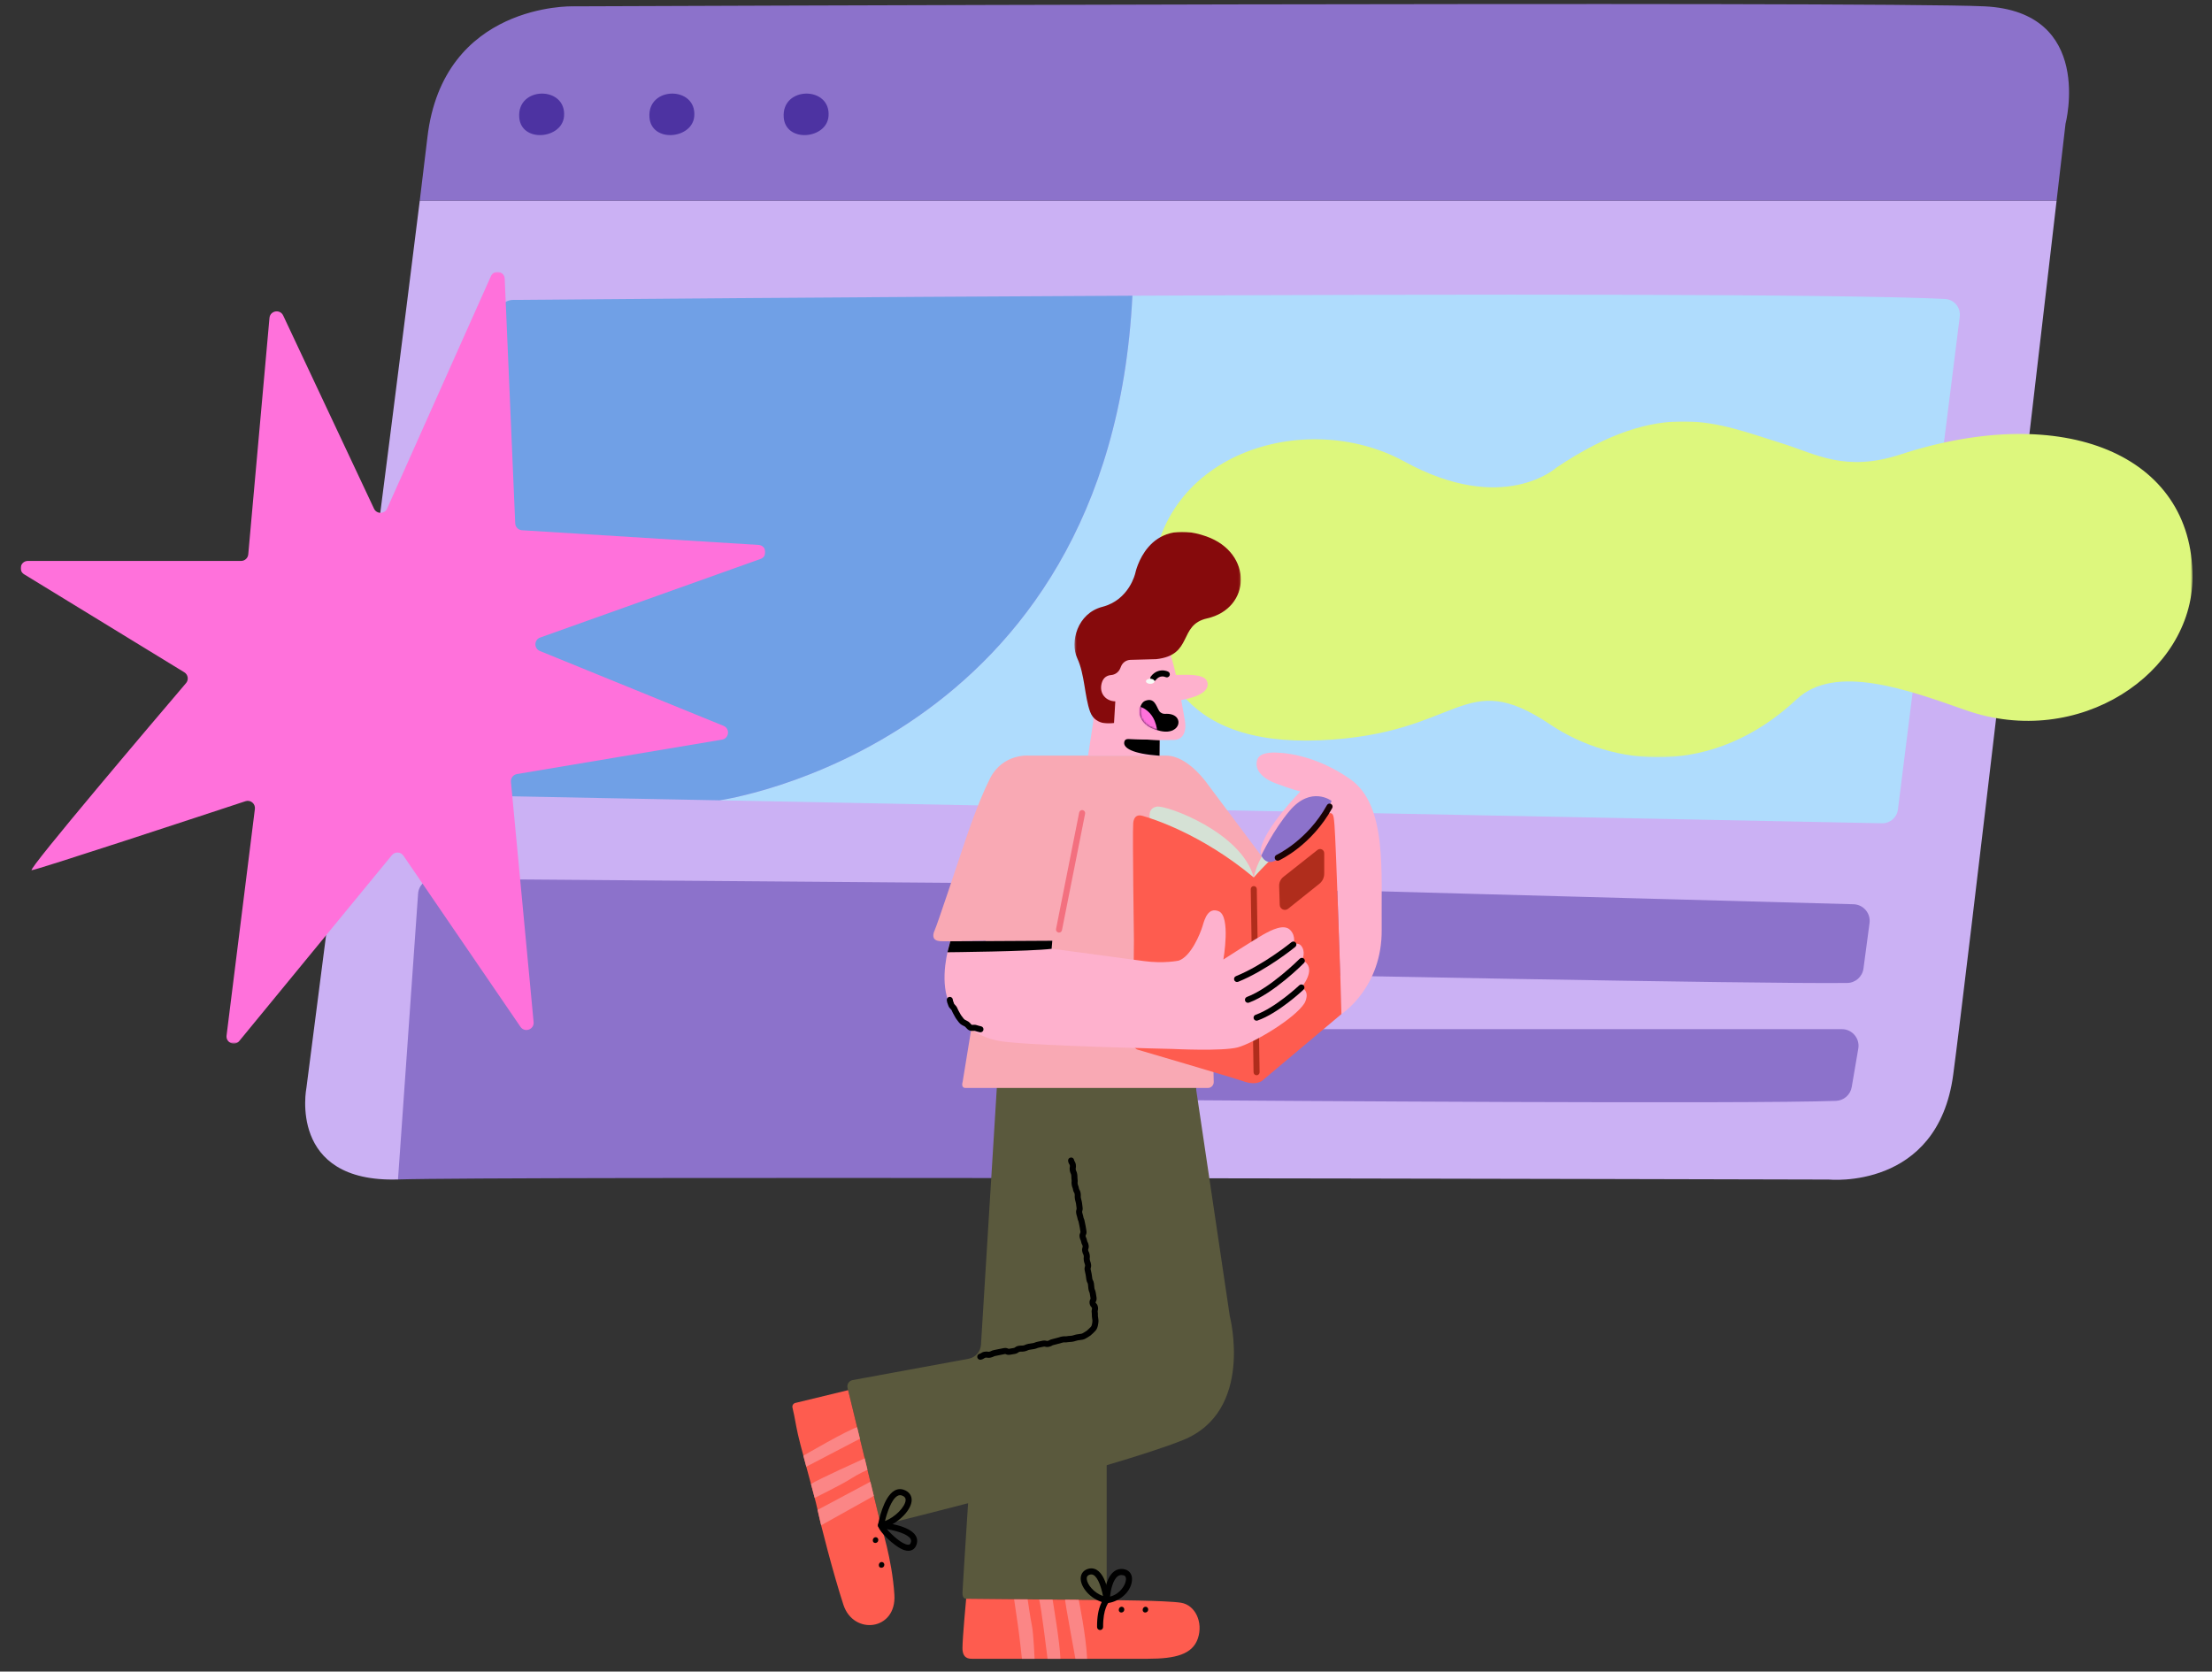 <svg viewBox="-38.25 102 1096.5 828.75" xmlns="http://www.w3.org/2000/svg" xmlns:xlink="http://www.w3.org/1999/xlink" overflow="visible" width="1096.5px" height="828.75px"><rect x="-38.25" y="102" width="1096.5" height="828.75" fill="#333333" stroke="none"/><defs><polygon id="masterspot-illustrationui-design-path-1" points="0 0.856 369.15 0.856 369.15 383.472 0 383.472"/><polygon id="masterspot-illustrationui-design-path-3" points="0.44 0.957 516.594 0.957 516.594 167.536 0.44 167.536"/></defs><g id="Master/Spot Illustration/UI Design" stroke="none" stroke-width="1" fill="none" fill-rule="evenodd"><g id="UI" transform="translate(-28, -17) scale(1 1)"><defs><polygon id="uiscreen-1-path-1" points="0 0.856 369.15 0.856 369.15 383.472 0 383.472"/><polygon id="uiscreen-1-path-3" points="0.44 0.957 516.594 0.957 516.594 167.536 0.44 167.536"/></defs><g id="UI/Screen 1" stroke="none" stroke-width="1" fill="none" fill-rule="evenodd"><g id="Group-27" transform="translate(0, 121)"><path d="M141.641,537.361 C141.641,537.361 132.219,584.472 187.039,582.759 L332.229,508.237 L391.761,524.084 L523.192,582.092 C706.787,582.296 896.285,582.804 896.285,582.804 C896.285,582.804 950.249,588.28 957.958,530.89 C964.233,484.18 997.174,201.184 1009.219,97.461 L197.828,97.461 C183.529,213.246 141.641,537.361 141.641,537.361" id="Fill-1" fill="#CBB1F4"/><path d="M973.377,1.139 C918.556,-1.426 273.554,1.144 273.554,1.144 C273.554,1.144 209.311,-0.57 201.602,66.243 C200.795,73.234 199.5,83.931 197.828,97.46 L1009.219,97.46 C1011.974,73.742 1013.636,59.391 1013.636,59.391 C1013.636,59.391 1028.198,3.705 973.377,1.139" id="Fill-3" fill="#8C72CB"/><path d="M196.998,441.041 L187.04,582.759 C212.362,581.967 365.603,581.917 523.192,582.092 L535.74,444.854 C536.162,440.241 532.55,436.253 527.918,436.217 L204.957,433.68 C200.777,433.647 197.291,436.871 196.998,441.041" id="Fill-5" fill="#8C72CB"/><path d="M961.211,154.975 C961.774,150.486 958.415,146.457 953.896,146.234 C901.794,143.656 719.049,143.82 551.083,144.612 C539.945,367.742 346.42,394.786 346.42,394.786 C534.07,398.443 870.143,405.121 922.697,406.166 C926.679,406.245 930.067,403.304 930.563,399.352 L961.211,154.975 Z" id="Fill-7" fill="#AFDCFD"/><path d="M551.083,144.612 L551.083,144.612 C408.296,145.286 276.19,146.413 244.106,146.696 C239.987,146.732 236.665,150.044 236.593,154.164 L232.57,385.008 C232.498,389.201 235.823,392.661 240.016,392.739 C261.588,393.139 299.337,393.868 346.421,394.786 C346.421,394.786 539.946,367.742 551.083,144.612" id="Fill-9" fill="#70A0E6"/><path d="M566.633,515.684 L564.81,534.375 C564.339,539.201 568.106,543.389 572.953,543.424 C621.96,543.787 855.629,545.41 899.837,543.797 C903.743,543.656 907.001,540.795 907.659,536.943 L910.915,517.873 C911.775,512.836 907.894,508.237 902.784,508.237 L574.843,508.237 C570.597,508.237 567.046,511.459 566.633,515.684" id="Fill-11" fill="#8C72CB"/><path d="M573.772,480.17 C624.894,481.206 859.616,485.882 905.417,485.34 C909.515,485.292 912.942,482.244 913.484,478.182 L916.488,455.649 C917.136,450.793 913.434,446.446 908.537,446.313 L579.449,437.33 C575.434,437.221 571.924,440.02 571.136,443.958 L565.867,470.306 C564.859,475.343 568.636,480.066 573.772,480.17" id="Fill-13" fill="#8C72CB"/><path d="M247.139,56.2 C248.088,68.918 268.399,67.019 269.348,55.653 C270.61,40.542 245.973,40.578 247.139,56.2" id="Fill-15" fill="#4D33A2"/><path d="M311.689,56.2 C312.638,68.918 332.949,67.019 333.898,55.653 C335.16,40.542 310.523,40.578 311.689,56.2" id="Fill-17" fill="#4D33A2"/><path d="M378.245,56.2 C379.194,68.918 399.505,67.019 400.454,55.653 C401.716,40.542 377.079,40.578 378.245,56.2" id="Fill-19" fill="#4D33A2"/><g id="Group-23" transform="translate(0, 131.945)"><mask id="uiscreen-1-mask-2" fill="#ffffff"><use xlink:href="#uiscreen-1-path-1" fill="#ffffff"/></mask><g id="Clip-22"/><path d="M175.154,118.252 L130.13,22.485 C128.577,19.183 123.656,20.053 123.33,23.688 L112.811,140.902 C112.645,142.747 111.1,144.16 109.248,144.16 L3.584,144.16 C-0.028,144.16 -1.364,148.903 1.717,150.788 L81.11,199.366 C82.984,200.513 83.396,203.058 81.971,204.731 C67.826,221.353 3.157,297.487 5.446,297.487 C7.671,297.487 89.516,270.52 111.443,263.281 C113.938,262.457 116.425,264.519 116.099,267.126 L102.06,379.44 C101.615,382.998 106.098,384.925 108.374,382.153 L184.015,290.036 C185.528,288.193 188.386,288.319 189.732,290.287 L247.753,375.144 C249.838,378.192 254.613,376.466 254.266,372.788 L243.03,253.688 C242.854,251.821 244.15,250.135 245.999,249.824 L347.649,232.759 C351.202,232.163 351.743,227.28 348.407,225.92 L257.385,188.811 C254.344,187.571 254.441,183.232 257.534,182.13 L366.773,143.165 C370.437,141.858 369.676,136.468 365.793,136.227 L248.501,128.941 C246.675,128.828 245.228,127.354 245.15,125.524 L239.943,4.283 C239.781,0.511 234.643,-0.47 233.103,2.979 L181.657,118.189 C180.409,120.983 176.456,121.022 175.154,118.252" id="Fill-21" fill="#FF71DB" mask="url(#uiscreen-1-mask-2)"/></g><g id="Group-26" transform="translate(560, 205.945)"><mask id="uiscreen-1-mask-4" fill="#ffffff"><use xlink:href="#uiscreen-1-path-3" fill="#ffffff"/></mask><g id="Clip-25"/><path d="M0.448,84.297 C0.07,120.194 13.448,162.072 84.043,159.082 C154.639,156.09 154.639,121.989 198.313,151.304 C229.029,171.922 278.504,177.982 320.361,138.739 C339.506,120.791 375.646,134.129 404.119,144.125 C460.356,163.868 516.433,125.763 516.594,78.316 C516.8,17.381 452.579,-8.944 371.812,17.381 C344.322,26.34 329.835,17.078 313.181,11.906 C280.906,1.885 253.792,-11.252 201.304,23.872 C201.304,23.872 174.981,47.803 125.923,20.881 C76.864,-6.042 1.16,16.727 0.448,84.297" id="Fill-24" fill="#DDF77D" mask="url(#uiscreen-1-mask-4)"/></g></g></g></g><g transform="translate(198, 174) scale(1 1)" id="Master/Character/Standing"><g id="Master/Character/Standing" stroke="none" stroke-width="1" fill="none" fill-rule="evenodd"><g id="Standing/Lower Body" transform="translate(14, 442) scale(1 1)"><g id="Standing/Lower Body/Walking" stroke="none" stroke-width="1" fill="none" fill-rule="evenodd"><g id="Group-332" transform="translate(252, 155) scale(-1, 1) translate(-252, -155) translate(142, 0)"><g id="Group-74" transform="translate(0, 0.142)"><path d="M189.618,170.092 L132.15,159.522 C128.734,158.893 126.185,156.018 125.972,152.551 L118.189,26.279 C118.189,12.239 106.807,0.858 92.767,0.858 L44.689,0.858 C30.649,0.858 19.267,12.239 19.267,26.279 L2.642,138.335 C2.642,138.335 -9.661,185.552 25.917,199.85 C61.496,214.148 175.547,242.078 175.547,242.078 L192.116,173.945 C192.544,172.181 191.403,170.42 189.618,170.092" id="Fill-34" fill="#5A593D"/><path d="M63.658,202.51 L63.658,279.154 L133.319,278.489 C133.319,278.489 135.231,278.738 135.148,275.495 C135.064,272.253 130.492,202.51 130.492,202.51 L63.658,202.51 Z" id="Fill-36" fill="#5A593D"/><path d="M175.548,242.078 C175.548,242.078 170.061,258.704 168.898,276.493 C167.733,294.283 189.18,296.776 194.168,281.481 C199.155,266.185 205.639,241.081 206.97,234.431 C208.299,227.78 216.113,201.18 217.444,193.531 C218.25,188.899 218.97,185.601 219.413,183.722 C219.656,182.694 219.019,181.667 217.993,181.417 L191.84,175.077 L175.548,242.078 Z" id="Fill-38" fill="#FE5C4F"/><path d="M63.658,279.154 C63.658,279.154 33.732,279.32 26.749,280.484 C19.766,281.647 15.776,290.127 18.436,298.107 C21.096,306.087 29.576,308.249 43.208,308.249 L130.492,308.249 C132.321,308.249 135.153,307.916 135.15,302.928 C135.148,297.94 133.319,278.489 133.319,278.489 L63.658,279.154 Z" id="Fill-40" fill="#FE5C4F"/><path d="M56.332,266.728 C56.064,266.728 55.784,266.759 55.488,266.822 C55.066,266.911 53.944,267.148 54.107,269.099 C54.355,272.076 57.474,276.37 62.014,277.423 C61.658,274.269 60.624,269.249 58.258,267.408 C57.67,266.951 57.045,266.728 56.332,266.728 M63.658,280.654 C63.637,280.654 63.616,280.653 63.595,280.652 C58.762,280.45 51.676,276.051 51.118,269.348 C50.882,266.518 52.32,264.425 54.869,263.886 C56.795,263.48 58.607,263.877 60.102,265.042 C64.614,268.556 65.114,278.026 65.156,279.094 C65.173,279.513 65.014,279.919 64.717,280.215 C64.435,280.497 64.054,280.654 63.658,280.654" id="Fill-42" fill="#000"/><path d="M71.282,266.436 C70.867,266.436 70.478,266.551 70.096,266.784 C67.837,268.158 66.236,273.198 65.49,277.14 C70.117,275.517 73.273,271.417 73.527,268.813 C73.671,267.351 72.933,266.88 72.275,266.633 C71.924,266.502 71.595,266.436 71.282,266.436 M63.658,280.654 C63.275,280.654 62.903,280.507 62.622,280.239 C62.281,279.913 62.113,279.445 62.169,278.977 C62.311,277.777 63.701,267.165 68.535,264.222 C69.993,263.333 71.65,263.195 73.328,263.825 C75.563,264.663 76.754,266.637 76.513,269.105 C76.07,273.643 70.782,279.494 63.903,280.633 C63.821,280.647 63.739,280.654 63.658,280.654" id="Fill-44" fill="#000"/><path d="M66.927,294.009 L66.91,294.009 C66.082,293.999 65.418,293.322 65.427,292.492 C65.528,283.353 62.627,280.244 62.597,280.214 C62.028,279.625 62.027,278.681 62.606,278.102 C63.184,277.524 64.111,277.506 64.7,278.075 C65.094,278.455 68.542,282.095 68.427,292.526 C68.418,293.349 67.748,294.009 66.927,294.009" id="Fill-46" fill="#000"/><path d="M166.1,227.139 C165.805,227.139 165.504,227.196 165.191,227.308 C163.421,227.943 163.271,228.951 163.34,229.759 C163.61,232.953 168.46,238.032 173.555,239.967 C172.524,235.769 170.365,229.226 167.393,227.512 C166.96,227.263 166.537,227.139 166.1,227.139 M175.547,243.578 C175.46,243.578 175.372,243.571 175.286,243.555 C168.482,242.349 160.805,235.388 160.35,230.012 C160.134,227.448 161.529,225.433 164.18,224.485 C165.783,223.911 167.412,224.06 168.893,224.914 C174.378,228.078 176.768,240.413 177.023,241.809 C177.111,242.292 176.957,242.788 176.611,243.136 C176.327,243.421 175.943,243.578 175.547,243.578" id="Fill-48" fill="#000"/><path d="M172.623,243.984 C167.955,244.772 162.272,246.422 160.89,248.8 C160.508,249.458 160.502,250.118 160.871,250.941 C161.144,251.549 161.477,251.751 162.108,251.724 C165.028,251.585 170.112,246.923 172.623,243.984 M161.996,254.723 C160.246,254.723 158.887,253.845 158.135,252.17 C157.373,250.47 157.428,248.784 158.297,247.291 C161.336,242.069 173.975,240.722 175.405,240.586 C176.188,240.504 176.858,241.023 177.015,241.768 C177.556,244.333 168.841,252.81 164.063,254.367 C163.329,254.606 162.637,254.723 161.996,254.723" id="Fill-50" fill="#000"/><polygon id="Fill-52" fill="#FB8686" points="180.8 220.479 206.969 234.431 205.198 242.079 179.092 227.501"/><path d="M183.621,208.877 C183.621,208.877 207.025,219.435 210.239,221.612 L208.408,228.488 C208.408,228.488 194.611,221.685 190.732,219.135 C186.852,216.586 182.236,214.573 182.236,214.573 L183.621,208.877 Z" id="Fill-54" fill="#FB8686"/><path d="M185.984,199.161 L212.567,213.024 L214.028,207.584 C214.028,207.584 192.207,194.846 187.369,193.469 L185.984,199.161 Z" id="Fill-56" fill="#FB8686"/><path d="M176.878,249.449 C176.937,251.174 179.612,251.388 179.593,249.559 C179.572,247.476 176.811,247.475 176.878,249.449" id="Fill-58" fill="#070302"/><path d="M173.891,261.745 C173.95,263.469 176.625,263.683 176.606,261.853 C176.585,259.772 173.824,259.769 173.891,261.745" id="Fill-60" fill="#070302"/><path d="M43.089,283.929 C43.148,285.654 45.823,285.868 45.804,284.039 C45.783,281.956 43.022,281.955 43.089,283.929" id="Fill-62" fill="#070302"/><path d="M54.937,283.929 C54.996,285.654 57.671,285.868 57.652,284.039 C57.631,281.956 54.87,281.955 54.937,283.929" id="Fill-64" fill="#070302"/><path d="M77.512,279.021 C77.512,279.021 73.8,297.165 73.356,308.249 L79.175,308.249 C79.175,308.249 84.327,280.034 84.328,278.957 L77.512,279.021 Z" id="Fill-66" fill="#FB8686"/><path d="M90.481,278.897 C90.481,278.897 86.768,300.656 86.601,308.249 L92.974,308.249 C92.974,308.249 96.133,282.244 97.131,278.897 L90.481,278.897 Z" id="Fill-68" fill="#FB8686"/><path d="M102.839,278.78 C102.839,278.78 101.564,287.688 100.733,291.789 C99.901,295.89 99.404,308.249 99.404,308.249 L105.665,308.249 C105.665,308.249 107.043,295.779 107.656,291.734 C108.27,287.688 109.544,278.78 109.544,278.78 L102.839,278.78 Z" id="Fill-70" fill="#FB8686"/><path d="M126.328,160.004 C126.232,160.004 126.135,159.994 126.037,159.976 C125.13,159.797 124.643,159.463 124.322,159.241 C124.101,159.09 124.027,159.038 123.729,158.981 C123.385,158.913 123.264,158.932 122.998,158.972 C122.616,159.031 122.093,159.11 121.234,158.942 C120.427,158.784 120.009,158.572 119.673,158.401 C119.435,158.28 119.29,158.207 118.894,158.13 C118.285,158.01 117.981,157.947 117.676,157.885 C117.38,157.823 117.084,157.762 116.49,157.646 L114.087,157.165 C113.938,157.135 113.938,157.136 113.682,157.245 C113.268,157.421 112.58,157.716 111.524,157.511 C110.957,157.4 110.673,157.358 110.387,157.316 C110.067,157.27 109.746,157.223 109.112,157.099 C108.179,156.915 107.688,156.553 107.363,156.314 C107.147,156.153 107.088,156.11 106.818,156.058 C106.38,155.972 106.185,155.974 105.915,155.983 C105.562,155.991 105.125,156.002 104.362,155.853 C103.579,155.699 103.17,155.506 102.841,155.352 C102.598,155.237 102.437,155.162 102.018,155.08 C101.469,154.972 101.191,154.938 100.912,154.903 C100.581,154.862 100.25,154.821 99.597,154.693 C98.857,154.548 98.463,154.39 98.147,154.262 C97.888,154.158 97.701,154.082 97.241,153.992 C96.622,153.871 96.316,153.805 96.009,153.738 C95.718,153.675 95.426,153.611 94.842,153.497 C94.57,153.443 94.493,153.462 94.237,153.526 C93.848,153.624 93.259,153.77 92.331,153.588 C91.485,153.422 91.036,153.162 90.708,152.972 C90.48,152.84 90.365,152.774 90.01,152.704 C89.32,152.568 88.962,152.452 88.648,152.35 C88.379,152.262 88.148,152.187 87.637,152.087 C86.93,151.947 86.566,151.819 86.245,151.705 C85.977,151.61 85.765,151.536 85.273,151.44 C84.859,151.358 84.683,151.368 84.415,151.382 C84.048,151.402 83.596,151.427 82.813,151.274 C82.349,151.183 82.145,151.181 81.864,151.178 C81.525,151.174 81.103,151.17 80.368,151.026 C79.672,150.89 79.312,150.769 78.995,150.661 C78.732,150.572 78.504,150.496 78.001,150.398 C77.474,150.294 77.204,150.268 76.936,150.242 C76.594,150.209 76.253,150.176 75.583,150.044 C74.681,149.867 73.966,149.422 73.391,149.065 C73.21,148.951 73.029,148.837 72.843,148.736 C71.98,148.265 71.257,147.702 70.497,146.911 C70.349,146.756 70.193,146.609 70.039,146.464 C69.523,145.974 68.937,145.419 68.536,144.609 C68.093,143.714 67.956,142.787 67.835,141.97 L67.79,141.667 C67.64,140.693 67.778,139.833 67.911,139.001 L67.959,138.693 C68.029,138.241 68.022,138.046 68.013,137.775 C68.001,137.441 67.987,137.025 68.1,136.295 C68.147,135.994 68.124,135.9 68.066,135.651 C67.975,135.266 67.85,134.738 67.987,133.858 C68.149,132.809 68.661,132.266 68.966,131.942 C69.144,131.754 69.144,131.754 69.163,131.626 C69.181,131.511 69.181,131.511 69.068,131.285 C68.864,130.88 68.523,130.201 68.688,129.139 C68.78,128.546 68.83,128.247 68.88,127.952 C68.929,127.659 68.978,127.37 69.069,126.784 C69.19,126.001 69.37,125.589 69.516,125.257 C69.621,125.017 69.684,124.872 69.746,124.477 C69.825,123.968 69.837,123.709 69.849,123.45 C69.864,123.133 69.882,122.773 69.984,122.107 C70.116,121.258 70.364,120.803 70.546,120.472 C70.668,120.248 70.724,120.146 70.774,119.816 C70.863,119.246 70.899,118.96 70.936,118.674 C70.975,118.368 71.015,118.064 71.109,117.455 C71.214,116.778 71.313,116.426 71.4,116.113 C71.474,115.851 71.538,115.623 71.615,115.124 C71.655,114.867 71.636,114.802 71.563,114.559 C71.45,114.179 71.278,113.605 71.421,112.683 C71.536,111.941 71.684,111.545 71.804,111.227 C71.895,110.98 71.963,110.801 72.03,110.364 C72.091,109.971 72.074,109.814 72.047,109.553 C72.009,109.192 71.961,108.745 72.082,107.962 C72.211,107.131 72.443,106.683 72.613,106.355 C72.73,106.129 72.789,106.016 72.843,105.671 C72.878,105.441 72.863,105.398 72.781,105.15 C72.651,104.76 72.456,104.17 72.602,103.223 C72.733,102.375 72.982,101.921 73.164,101.589 C73.286,101.366 73.342,101.265 73.392,100.938 C73.518,100.121 73.737,99.678 73.897,99.355 C74.01,99.128 74.071,99.003 74.127,98.644 C74.147,98.513 74.147,98.513 74.036,98.279 C73.847,97.881 73.528,97.213 73.689,96.168 C73.783,95.564 73.836,95.263 73.889,94.962 C73.939,94.677 73.989,94.391 74.078,93.817 C74.18,93.162 74.261,92.84 74.342,92.517 C74.405,92.261 74.47,92.005 74.55,91.486 C74.671,90.704 74.851,90.292 74.997,89.961 C75.102,89.723 75.165,89.579 75.226,89.186 C75.338,88.458 75.478,88.067 75.59,87.753 C75.681,87.501 75.745,87.318 75.815,86.872 C75.853,86.624 75.835,86.566 75.76,86.321 C75.643,85.939 75.464,85.359 75.608,84.431 C75.694,83.876 75.723,83.599 75.752,83.319 C75.785,83.006 75.818,82.691 75.913,82.069 C76.022,81.368 76.136,81.006 76.237,80.686 C76.319,80.425 76.383,80.22 76.457,79.743 C76.526,79.304 76.517,79.112 76.505,78.847 C76.49,78.509 76.471,78.09 76.585,77.354 C76.719,76.487 76.987,76.026 77.182,75.69 C77.308,75.472 77.361,75.381 77.409,75.072 C77.526,74.316 77.686,73.913 77.816,73.59 C77.913,73.345 77.979,73.182 78.043,72.763 C78.106,72.36 78.09,72.2 78.065,71.937 C78.031,71.581 77.988,71.139 78.107,70.364 C78.179,69.9 78.176,69.689 78.173,69.421 C78.168,69.096 78.163,68.691 78.274,67.98 C78.399,67.171 78.611,66.731 78.766,66.41 C78.877,66.179 78.939,66.051 78.995,65.684 C79.048,65.344 79.026,65.219 78.981,64.972 C78.915,64.606 78.826,64.106 78.954,63.27 C79.091,62.383 79.391,61.897 79.589,61.575 C79.723,61.357 79.768,61.283 79.813,60.995 C79.939,60.176 80.698,59.612 81.524,59.742 C82.343,59.868 82.904,60.635 82.777,61.453 C82.64,62.34 82.341,62.826 82.142,63.148 C82.009,63.366 81.964,63.44 81.919,63.728 C81.866,64.068 81.889,64.192 81.933,64.441 C81.999,64.806 82.089,65.307 81.96,66.142 C81.835,66.95 81.623,67.391 81.468,67.712 C81.356,67.943 81.295,68.07 81.238,68.439 C81.166,68.903 81.169,69.114 81.172,69.382 C81.177,69.707 81.182,70.111 81.071,70.823 C81.01,71.224 81.024,71.383 81.051,71.648 C81.085,72.003 81.128,72.446 81.008,73.222 C80.89,73.978 80.73,74.38 80.6,74.703 C80.503,74.949 80.437,75.111 80.373,75.531 C80.238,76.399 79.972,76.858 79.777,77.194 C79.651,77.412 79.598,77.503 79.55,77.813 C79.482,78.255 79.49,78.446 79.502,78.712 C79.517,79.049 79.536,79.468 79.422,80.202 C79.314,80.903 79.2,81.266 79.099,81.586 C79.017,81.847 78.953,82.052 78.878,82.527 C78.793,83.076 78.765,83.354 78.736,83.63 C78.703,83.946 78.67,84.262 78.573,84.89 C78.535,85.136 78.552,85.194 78.627,85.439 C78.745,85.822 78.924,86.401 78.78,87.331 C78.667,88.058 78.528,88.448 78.415,88.763 C78.325,89.016 78.26,89.198 78.191,89.645 C78.07,90.426 77.889,90.838 77.743,91.169 C77.638,91.408 77.575,91.552 77.514,91.944 C77.412,92.6 77.331,92.923 77.25,93.245 C77.187,93.501 77.122,93.757 77.042,94.276 C76.949,94.88 76.896,95.181 76.843,95.482 C76.792,95.768 76.743,96.053 76.654,96.627 C76.633,96.757 76.633,96.757 76.745,96.99 C76.934,97.39 77.252,98.058 77.091,99.102 C76.965,99.918 76.746,100.361 76.586,100.685 C76.474,100.911 76.412,101.036 76.357,101.396 C76.226,102.244 75.977,102.698 75.794,103.03 C75.673,103.253 75.618,103.355 75.567,103.681 C75.531,103.912 75.545,103.957 75.627,104.204 C75.757,104.594 75.953,105.183 75.807,106.129 C75.678,106.961 75.446,107.409 75.276,107.736 C75.159,107.962 75.1,108.075 75.046,108.421 C74.985,108.816 75.001,108.975 75.03,109.235 C75.068,109.595 75.115,110.042 74.995,110.823 C74.88,111.566 74.731,111.961 74.612,112.279 C74.52,112.526 74.453,112.704 74.386,113.141 C74.347,113.395 74.366,113.46 74.438,113.703 C74.552,114.084 74.723,114.659 74.58,115.583 C74.475,116.26 74.376,116.612 74.289,116.925 C74.215,117.188 74.151,117.415 74.074,117.914 C73.985,118.485 73.949,118.772 73.912,119.058 C73.873,119.362 73.833,119.667 73.739,120.275 C73.608,121.123 73.359,121.578 73.178,121.91 C73.056,122.134 73,122.235 72.949,122.566 C72.87,123.074 72.858,123.333 72.846,123.592 C72.831,123.909 72.813,124.269 72.711,124.935 C72.59,125.718 72.408,126.131 72.264,126.462 C72.158,126.702 72.095,126.847 72.033,127.242 C71.939,127.849 71.889,128.149 71.838,128.451 C71.79,128.736 71.741,129.025 71.652,129.598 C71.635,129.713 71.635,129.713 71.748,129.938 C71.951,130.343 72.292,131.021 72.128,132.084 C71.965,133.135 71.453,133.677 71.147,134.001 C70.971,134.189 70.971,134.189 70.951,134.317 C70.904,134.62 70.926,134.713 70.985,134.962 C71.076,135.347 71.2,135.874 71.064,136.753 C70.995,137.204 71.002,137.4 71.011,137.671 C71.022,138.005 71.037,138.421 70.924,139.15 L70.873,139.475 C70.763,140.16 70.677,140.702 70.755,141.212 L70.803,141.532 C70.904,142.217 70.991,142.808 71.224,143.279 C71.388,143.609 71.719,143.923 72.102,144.286 C72.291,144.465 72.48,144.646 72.662,144.835 C73.207,145.401 73.69,145.781 74.28,146.103 C74.515,146.232 74.746,146.374 74.977,146.518 C75.417,146.792 75.798,147.029 76.161,147.1 C76.688,147.203 76.957,147.23 77.226,147.256 C77.568,147.289 77.909,147.322 78.578,147.453 C79.276,147.59 79.635,147.712 79.953,147.818 C80.225,147.91 80.442,147.983 80.944,148.082 C81.41,148.173 81.613,148.175 81.894,148.178 C82.233,148.182 82.654,148.186 83.39,148.33 C83.807,148.412 83.983,148.401 84.25,148.388 C84.616,148.366 85.066,148.342 85.851,148.496 C86.558,148.635 86.922,148.764 87.244,148.877 C87.511,148.972 87.723,149.047 88.215,149.143 C88.905,149.278 89.262,149.395 89.577,149.497 C89.845,149.585 90.077,149.66 90.587,149.76 C91.433,149.926 91.883,150.187 92.211,150.376 C92.439,150.509 92.555,150.575 92.908,150.645 C93.181,150.697 93.258,150.679 93.514,150.615 C93.903,150.519 94.493,150.373 95.42,150.554 C96.032,150.674 96.338,150.74 96.643,150.807 C96.937,150.87 97.229,150.934 97.818,151.048 C98.558,151.193 98.952,151.352 99.268,151.48 C99.527,151.584 99.713,151.659 100.174,151.749 C100.724,151.858 101.002,151.892 101.281,151.926 C101.611,151.967 101.942,152.008 102.596,152.136 C103.379,152.289 103.789,152.483 104.118,152.637 C104.36,152.751 104.521,152.826 104.939,152.909 C105.379,152.995 105.576,152.99 105.842,152.983 C106.195,152.974 106.633,152.964 107.396,153.113 C108.328,153.297 108.819,153.659 109.144,153.9 C109.36,154.059 109.418,154.102 109.689,154.154 C110.251,154.265 110.536,154.307 110.821,154.348 C111.142,154.396 111.463,154.442 112.1,154.567 C112.25,154.596 112.248,154.595 112.504,154.486 C112.918,154.31 113.611,154.016 114.664,154.221 L117.067,154.702 C117.675,154.821 117.979,154.884 118.284,154.947 C118.579,155.008 118.876,155.069 119.47,155.186 C120.277,155.344 120.695,155.556 121.031,155.727 C121.269,155.848 121.413,155.921 121.81,155.998 C122.156,156.067 122.277,156.048 122.542,156.007 C122.924,155.948 123.445,155.868 124.307,156.036 C125.215,156.215 125.701,156.549 126.022,156.77 C126.243,156.922 126.317,156.973 126.615,157.031 C127.428,157.191 127.957,157.979 127.797,158.792 C127.658,159.507 127.03,160.004 126.328,160.004" id="Fill-72" fill="#000"/></g></g></g></g><g id="Upper Body" transform="translate(-1, 0) scale(1 1)"><g id="Upper Body/Reading" stroke="none" stroke-width="1" fill="none" fill-rule="evenodd"><g id="Group-691" transform="translate(226.5, 272.5)"><g id="Group-82" transform="translate(0, 0.095)"><path d="M203.207,158.171 C203.207,158.171 223.492,145.09 223.16,116.159 C222.827,87.23 225.986,54.639 207.53,41.67 C189.074,28.701 172.198,28.617 172.198,28.617 C172.198,28.617 163.136,27.538 161.557,31.86 C159.977,36.184 162.887,40.84 170.535,43.748 C178.184,46.658 182.839,47.822 182.839,47.822 C182.839,47.822 164.811,66.21 163.203,76.614 C162.934,78.361 163.421,80.184 164.686,81.419 C166.506,83.197 170.25,84.29 177.519,78.334 C177.519,78.334 178.184,83.32 184.917,83.072 C184.917,83.072 183.432,89.966 192.161,89.556 C192.161,89.556 191.236,97.371 199.632,97.121 L201.189,97.04 L203.207,158.171 Z" id="Fill-46" fill="#feb1cd"/><path d="M78.061,30.032 L48.465,30.032 C48.465,30.032 35.385,28.702 28.956,41.449 C22.526,54.196 16.763,72.154 14.878,77.696 C12.994,83.238 2.91,113.721 1.577,116.603 C0.243,119.485 0.689,121.813 4.348,122.035 C8.005,122.257 26.85,121.813 26.85,121.813 L15.432,191.813 C15.432,191.813 14.38,194.805 16.929,194.805 L136.992,194.805 C138.625,194.805 139.938,193.463 139.902,191.83 L138.362,122.478 L172.253,91.423 L137.062,44.418 C137.062,44.418 127.365,30.032 116.331,30.032 L78.061,30.032 Z" id="Fill-48" fill="#F9A9B4"/><path d="M159.755,90.443 C159.755,90.443 161.905,77.087 174.409,67.969 C174.409,67.969 186.429,67.014 180.907,75.237 C175.384,83.46 159.755,90.443 159.755,90.443" id="Fill-50" fill="#D5E1D5"/><path d="M63.209,117.771 C63.111,117.771 63.014,117.761 62.915,117.742 C62.103,117.581 61.574,116.792 61.735,115.979 L73.198,58.238 C73.361,57.425 74.159,56.9 74.962,57.059 C75.774,57.22 76.303,58.009 76.142,58.822 L64.679,116.563 C64.536,117.277 63.91,117.771 63.209,117.771" id="Fill-52" fill="#F3707F"/><path d="M108.228,61.019 C108.228,61.019 106.992,56.081 111.758,55.304 C116.463,54.539 153.659,67.941 159.755,90.443 C159.755,90.443 111.57,65.624 108.228,61.019" id="Fill-54" fill="#D5E1D5"/><path d="M99.974,64.172 C99.974,64.172 99.731,58.53 104.544,59.879 C108.83,61.081 133.595,68.606 159.755,90.444 C159.755,90.444 169.398,79.136 184.474,67.165 C199.549,55.194 199.105,56.968 199.77,64.615 C200.435,72.264 202.985,146.31 203.206,158.171 L164.378,190.817 C164.378,190.817 161.639,193.934 154.766,191.536 C149.272,189.619 102.225,175.832 102.225,175.832 C102.225,175.832 99.489,175.131 99.748,170.918 C100.008,166.706 100.341,121.481 100.341,121.481 C100.341,121.481 99.603,68.663 99.974,64.172" id="Fill-56" fill="#FE5C4F"/><path d="M161.141,188.491 C160.323,188.491 159.654,187.835 159.641,187.014 L158.255,96.23 C158.243,95.402 158.904,94.72 159.733,94.708 L159.755,94.708 C160.574,94.708 161.243,95.364 161.255,96.184 L162.641,186.969 C162.654,187.797 161.993,188.478 161.163,188.491 L161.141,188.491 Z" id="Fill-58" fill="#B02D1C"/><path d="M9.335,122.093 C9.335,122.093 4.791,135.558 7.118,147.418 C9.446,159.279 19.977,169.255 34.054,171.583 C48.132,173.91 119.628,175.462 119.628,175.462 C119.628,175.462 144.236,176.682 151.774,174.687 C159.312,172.692 179.929,160.609 184.917,152.739 C184.917,152.739 188.131,147.197 183.365,144.98 C183.365,144.98 190.681,136.445 185.139,132.232 L183.587,131.788 C183.587,131.788 185.471,128.241 183.809,125.138 C182.146,122.034 179.375,123.697 179.375,123.697 C179.375,123.697 180.926,119.706 177.823,116.491 C174.719,113.278 168.512,116.491 164.521,118.709 C160.531,120.926 144.68,131.123 144.68,131.123 C144.68,131.123 148.448,109.619 142.352,107.181 C137.208,105.123 135.479,110.728 134.371,114.496 C133.262,118.266 128.606,129.683 122.51,131.678 C122.51,131.678 115.194,133.23 105.329,131.9 C96.665,130.732 69.537,127.084 63.056,126.213 C62.157,126.092 59.549,125.803 59.549,125.803 L59.881,121.813 L9.335,122.093 Z" id="Fill-60" fill="#feb1cd"/><path d="M151.47,142.268 C150.876,142.268 150.315,141.914 150.078,141.331 C149.768,140.563 150.138,139.689 150.906,139.377 C164.48,133.878 178.287,122.649 178.425,122.537 C179.068,122.011 180.012,122.107 180.536,122.747 C181.061,123.389 180.966,124.333 180.325,124.859 C179.748,125.331 166.035,136.485 152.032,142.158 C151.848,142.233 151.657,142.268 151.47,142.268" id="Fill-62" fill="#000"/><path d="M156.873,152.577 C156.264,152.577 155.69,152.203 155.467,151.598 C155.179,150.821 155.575,149.958 156.352,149.67 C167.871,145.404 182.377,130.879 182.522,130.733 C183.105,130.145 184.057,130.14 184.644,130.725 C185.231,131.308 185.235,132.259 184.651,132.847 C184.04,133.463 169.536,147.986 157.394,152.483 C157.223,152.547 157.046,152.577 156.873,152.577" id="Fill-64" fill="#000"/><path d="M161.141,161.445 C160.521,161.445 159.941,161.057 159.725,160.439 C159.452,159.658 159.864,158.801 160.646,158.528 C170.364,155.13 182.217,144.002 182.335,143.889 C182.937,143.321 183.885,143.347 184.455,143.95 C185.025,144.552 184.997,145.502 184.396,146.07 C183.893,146.546 171.962,157.749 161.636,161.36 C161.472,161.418 161.305,161.445 161.141,161.445" id="Fill-66" fill="#000"/><path d="M24.274,167.207 C24.168,167.207 24.056,167.195 23.948,167.171 C23.16,166.995 22.309,166.791 21.436,166.49 C21.325,166.452 20.97,166.474 20.735,166.486 C20.134,166.521 19.392,166.564 18.668,166.208 C17.965,165.864 17.492,165.329 17.111,164.897 C16.927,164.689 16.735,164.474 16.607,164.386 C16.392,164.242 16.119,164.111 15.832,163.972 C15.332,163.731 14.767,163.459 14.268,163.01 C13.738,162.533 13.348,161.998 13.007,161.525 C12.854,161.316 12.707,161.109 12.546,160.919 C12.091,160.375 11.793,159.806 11.528,159.303 C11.409,159.074 11.293,158.849 11.161,158.638 C10.741,157.972 10.45,157.32 10.194,156.745 L9.985,156.281 C9.896,156.088 9.662,155.842 9.434,155.603 C9.039,155.187 8.588,154.717 8.376,154.042 C8.22,153.549 8.107,153.273 8.018,153.06 C7.819,152.575 7.692,152.231 7.583,151.311 C7.486,150.489 8.072,149.743 8.896,149.645 C9.71,149.551 10.463,150.135 10.562,150.958 C10.629,151.518 10.664,151.603 10.794,151.921 C10.902,152.186 11.043,152.527 11.236,153.138 C11.264,153.175 11.47,153.391 11.605,153.534 C11.963,153.91 12.411,154.379 12.709,155.022 L12.934,155.524 C13.171,156.054 13.393,156.555 13.7,157.04 C13.873,157.317 14.028,157.61 14.185,157.91 C14.398,158.314 14.598,158.696 14.847,158.993 C15.05,159.236 15.242,159.497 15.434,159.764 C15.714,160.149 15.979,160.515 16.274,160.78 C16.456,160.943 16.785,161.102 17.133,161.27 C17.486,161.439 17.887,161.632 18.279,161.896 C18.729,162.198 19.064,162.577 19.358,162.911 C19.587,163.167 19.82,163.433 19.988,163.516 C20.047,163.521 20.352,163.504 20.558,163.491 C21.087,163.462 21.741,163.423 22.412,163.653 C23.146,163.906 23.898,164.086 24.599,164.243 C25.409,164.423 25.919,165.225 25.738,166.033 C25.582,166.732 24.962,167.207 24.274,167.207" id="Fill-68" fill="#000"/><path d="M7.901,127.516 C7.901,127.516 49.24,127.133 59.548,125.803 L59.881,121.813 L9.335,122.093 L7.901,127.516 Z" id="Fill-70" fill="#000"/><path d="M163.484,79.54 C163.484,79.54 165.229,83.98 169.509,82.463 C174.664,80.635 192.067,69.105 198.33,52.478 C198.33,52.478 188.242,44.774 177.601,57.301 C169.396,66.958 163.484,79.54 163.484,79.54" id="Fill-72" fill="#8C72CB"/><path d="M171.621,82.134 C171.052,82.134 170.507,81.808 170.256,81.255 C169.912,80.501 170.245,79.613 170.999,79.269 C171.15,79.199 186.311,72.128 196.019,54.578 C196.42,53.854 197.334,53.591 198.058,53.992 C198.783,54.393 199.046,55.306 198.644,56.03 C188.434,74.487 172.896,81.701 172.24,81.999 C172.039,82.091 171.828,82.134 171.621,82.134" id="Fill-74" fill="#190202"/><path d="M172.335,94.653 L172.615,104.017 C172.679,106.133 175.131,107.268 176.785,105.946 L192.268,93.573 C193.787,92.359 194.672,90.519 194.672,88.575 L194.672,78.389 C194.672,76.674 192.691,75.716 191.346,76.78 L174.424,90.166 C173.059,91.247 172.284,92.911 172.335,94.653" id="Fill-76" fill="#B02D1C"/><path d="M102.574,0.934 L91.175,0.934 C86.021,0.934 81.635,4.628 80.719,9.669 C80.709,9.732 80.7,9.793 80.69,9.856 L80.685,9.89 C80.648,10.135 80.61,10.386 80.572,10.635 C79.246,19.376 77.608,30.086 77.608,30.086 L113.041,30.086 L113.113,22.322 L113.211,11.67 C113.266,5.757 108.487,0.934 102.574,0.934" id="Fill-78" fill="#feb1cd"/><path d="M113.041,30.087 C99.166,29.11 95.375,26.137 95.509,23.66 C95.628,21.441 97.713,21.75 98.624,21.77 C102.638,21.86 113.113,22.322 113.113,22.322" id="Fill-80" fill="#000"/></g></g></g></g><g id="Head" transform="translate(204, 145) scale(1 1)"><defs><polygon id="headlong-slick-1-path-1" points="0.372 0.915 82.838 0.915 82.838 95.994 0.372 95.994"/></defs><g id="Head/Long Slick 1" stroke="none" stroke-width="1" fill="none" fill-rule="evenodd"><g id="Group-183" transform="translate(92, 45)"><g id="Group-125" transform="translate(0, 0.738)"><path d="M66.064,74.975 C64.429,70.929 53.911,71.921 50.677,71.899 C49.3,65.932 47.793,60.495 46.433,57.95 C43.728,52.892 35.481,47.578 22.293,49.619 C13.535,50.973 4.21,59.143 10.267,73.363 C10.267,73.363 12,76.811 11.17,82.496 C11.078,83.121 10.948,83.996 10.793,85.038 L10.792,85.044 C10.528,86.805 10.188,89.061 9.814,91.526 C9.805,91.588 9.795,91.649 9.786,91.711 L9.781,91.746 L9.78,91.746 C9.743,91.992 9.706,92.242 9.668,92.491 C9.438,95.08 10.145,103.556 29.222,103.652 L42.208,104.177 L42.406,104.186 C42.406,104.186 46.757,104.137 49.391,104.137 C54.865,104.137 55.805,98.918 55.191,95.056 C54.974,93.693 54.263,89.497 53.277,84.35 C64.595,82.291 67.501,78.533 66.064,74.975" id="Fill-120" fill="#feb1cd"/><g id="Group-124"><mask id="headlong-slick-1-mask-2" fill="#ffffff"><use xlink:href="#headlong-slick-1-path-1" fill="#ffffff"/></mask><g id="Clip-123"/><path d="M23.03,68.682 C22.256,70.524 20.524,71.777 18.533,71.943 C16.755,72.092 14.691,72.953 13.877,75.917 C12.458,81.088 15.959,84.874 20.614,84.985 L19.974,95.759 C19.974,95.759 10.884,97.754 8.113,90.106 C5.342,82.457 5.484,71.594 1.752,63.614 C-1.98,55.632 1.752,41.333 14.21,38.119 C27.562,34.673 30.504,21.492 30.504,21.492 C30.504,21.492 36.24,-7.248 65.754,3.202 C88.921,11.405 88.034,38.895 66.083,43.862 C51.67,47.123 59.394,62.031 40.924,64.057 L28.108,64.409 C26.087,64.464 24.284,65.698 23.5,67.563 L23.03,68.682 Z" id="Fill-122" fill="#860a0c" mask="url(#headlong-slick-1-mask-2)"/></g></g></g></g></g><g id="Expression" transform="translate(315, 246) scale(1 1)"><defs><path d="M2.973,1.055 C-0.453,2.37 -2.944,13.004 10.567,16.001 L10.567,16.001 C16.271,17.266 19.387,14.583 19.536,11.9 L19.536,11.9 C19.665,9.554 17.527,7.208 12.869,7.501 L12.869,7.501 C11.822,7.568 10.572,7.073 9.905,5.972 L9.905,5.972 C8.651,3.902 7.906,0.626 4.999,0.626 L4.999,0.626 C4.417,0.626 3.749,0.757 2.973,1.055" id="expressionlaugh-path-1"/></defs><g id="Expression/Laugh" stroke="none" stroke-width="1" fill="none" fill-rule="evenodd"><g id="Group-77" transform="translate(13.4, 13.3)"><g id="Group-3" transform="translate(0, 0.117)"><g id="Group" transform="translate(0, 15)"><path d="M2.973,1.055 C-0.453,2.37 -2.944,13.004 10.567,16 C21.261,18.372 22.855,6.871 12.869,7.501 C11.822,7.568 10.571,7.074 9.904,5.972 C8.4,3.488 7.63,-0.732 2.973,1.055" id="Fill-37" fill="#000"/><g id="Group-41"><mask id="expressionlaugh-mask-2" fill="#ffffff"><use xlink:href="#expressionlaugh-path-1" fill="#ffffff"/></mask><g id="Clip-40"/><path d="M-3.21,3.494 C-3.21,3.494 1.351,2.739 5.439,7.302 C9.528,11.864 9.135,18.859 9.135,18.859 C9.135,18.859 -6.657,11.282 -3.21,3.494" id="Fill-39" fill="#FF71DB" mask="url(#expressionlaugh-mask-2)"/></g></g><g id="Group-46" transform="translate(3, 0)"><path d="M3.131,6.052 C3.789,6.555 4.731,6.427 5.233,5.769 C7.277,3.086 9.803,4.136 10.1,4.271 C10.841,4.624 11.734,4.313 12.093,3.571 C12.455,2.825 12.143,1.928 11.398,1.566 C10.364,1.065 8.489,0.66 6.531,1.268 C5.27,1.659 3.973,2.472 2.846,3.95 C2.344,4.61 2.472,5.55 3.131,6.052" id="Fill-42" fill="#000"/><path d="M4.667,6.36 C4.667,7.056 3.715,7.62 2.54,7.62 C1.365,7.62 0.413,7.056 0.413,6.36 C0.413,5.665 1.365,5.1 2.54,5.1 C3.715,5.1 4.667,5.665 4.667,6.36" id="Fill-44" fill="#F8FBF8"/></g></g></g></g></g><g id="Facial Hair" transform="translate(311.3, 250.95) scale(1 1)"><g id="Facial Hair/None" stroke="none" stroke-width="1" fill="none" fill-rule="evenodd" fill-opacity="0"/></g><g id="Accesories" transform="translate(311.3, 250.95) scale(1 1)"><g id="Accesories/None" stroke="none" stroke-width="1" fill="none" fill-rule="evenodd" fill-opacity="0"/></g></g></g></g></svg>
